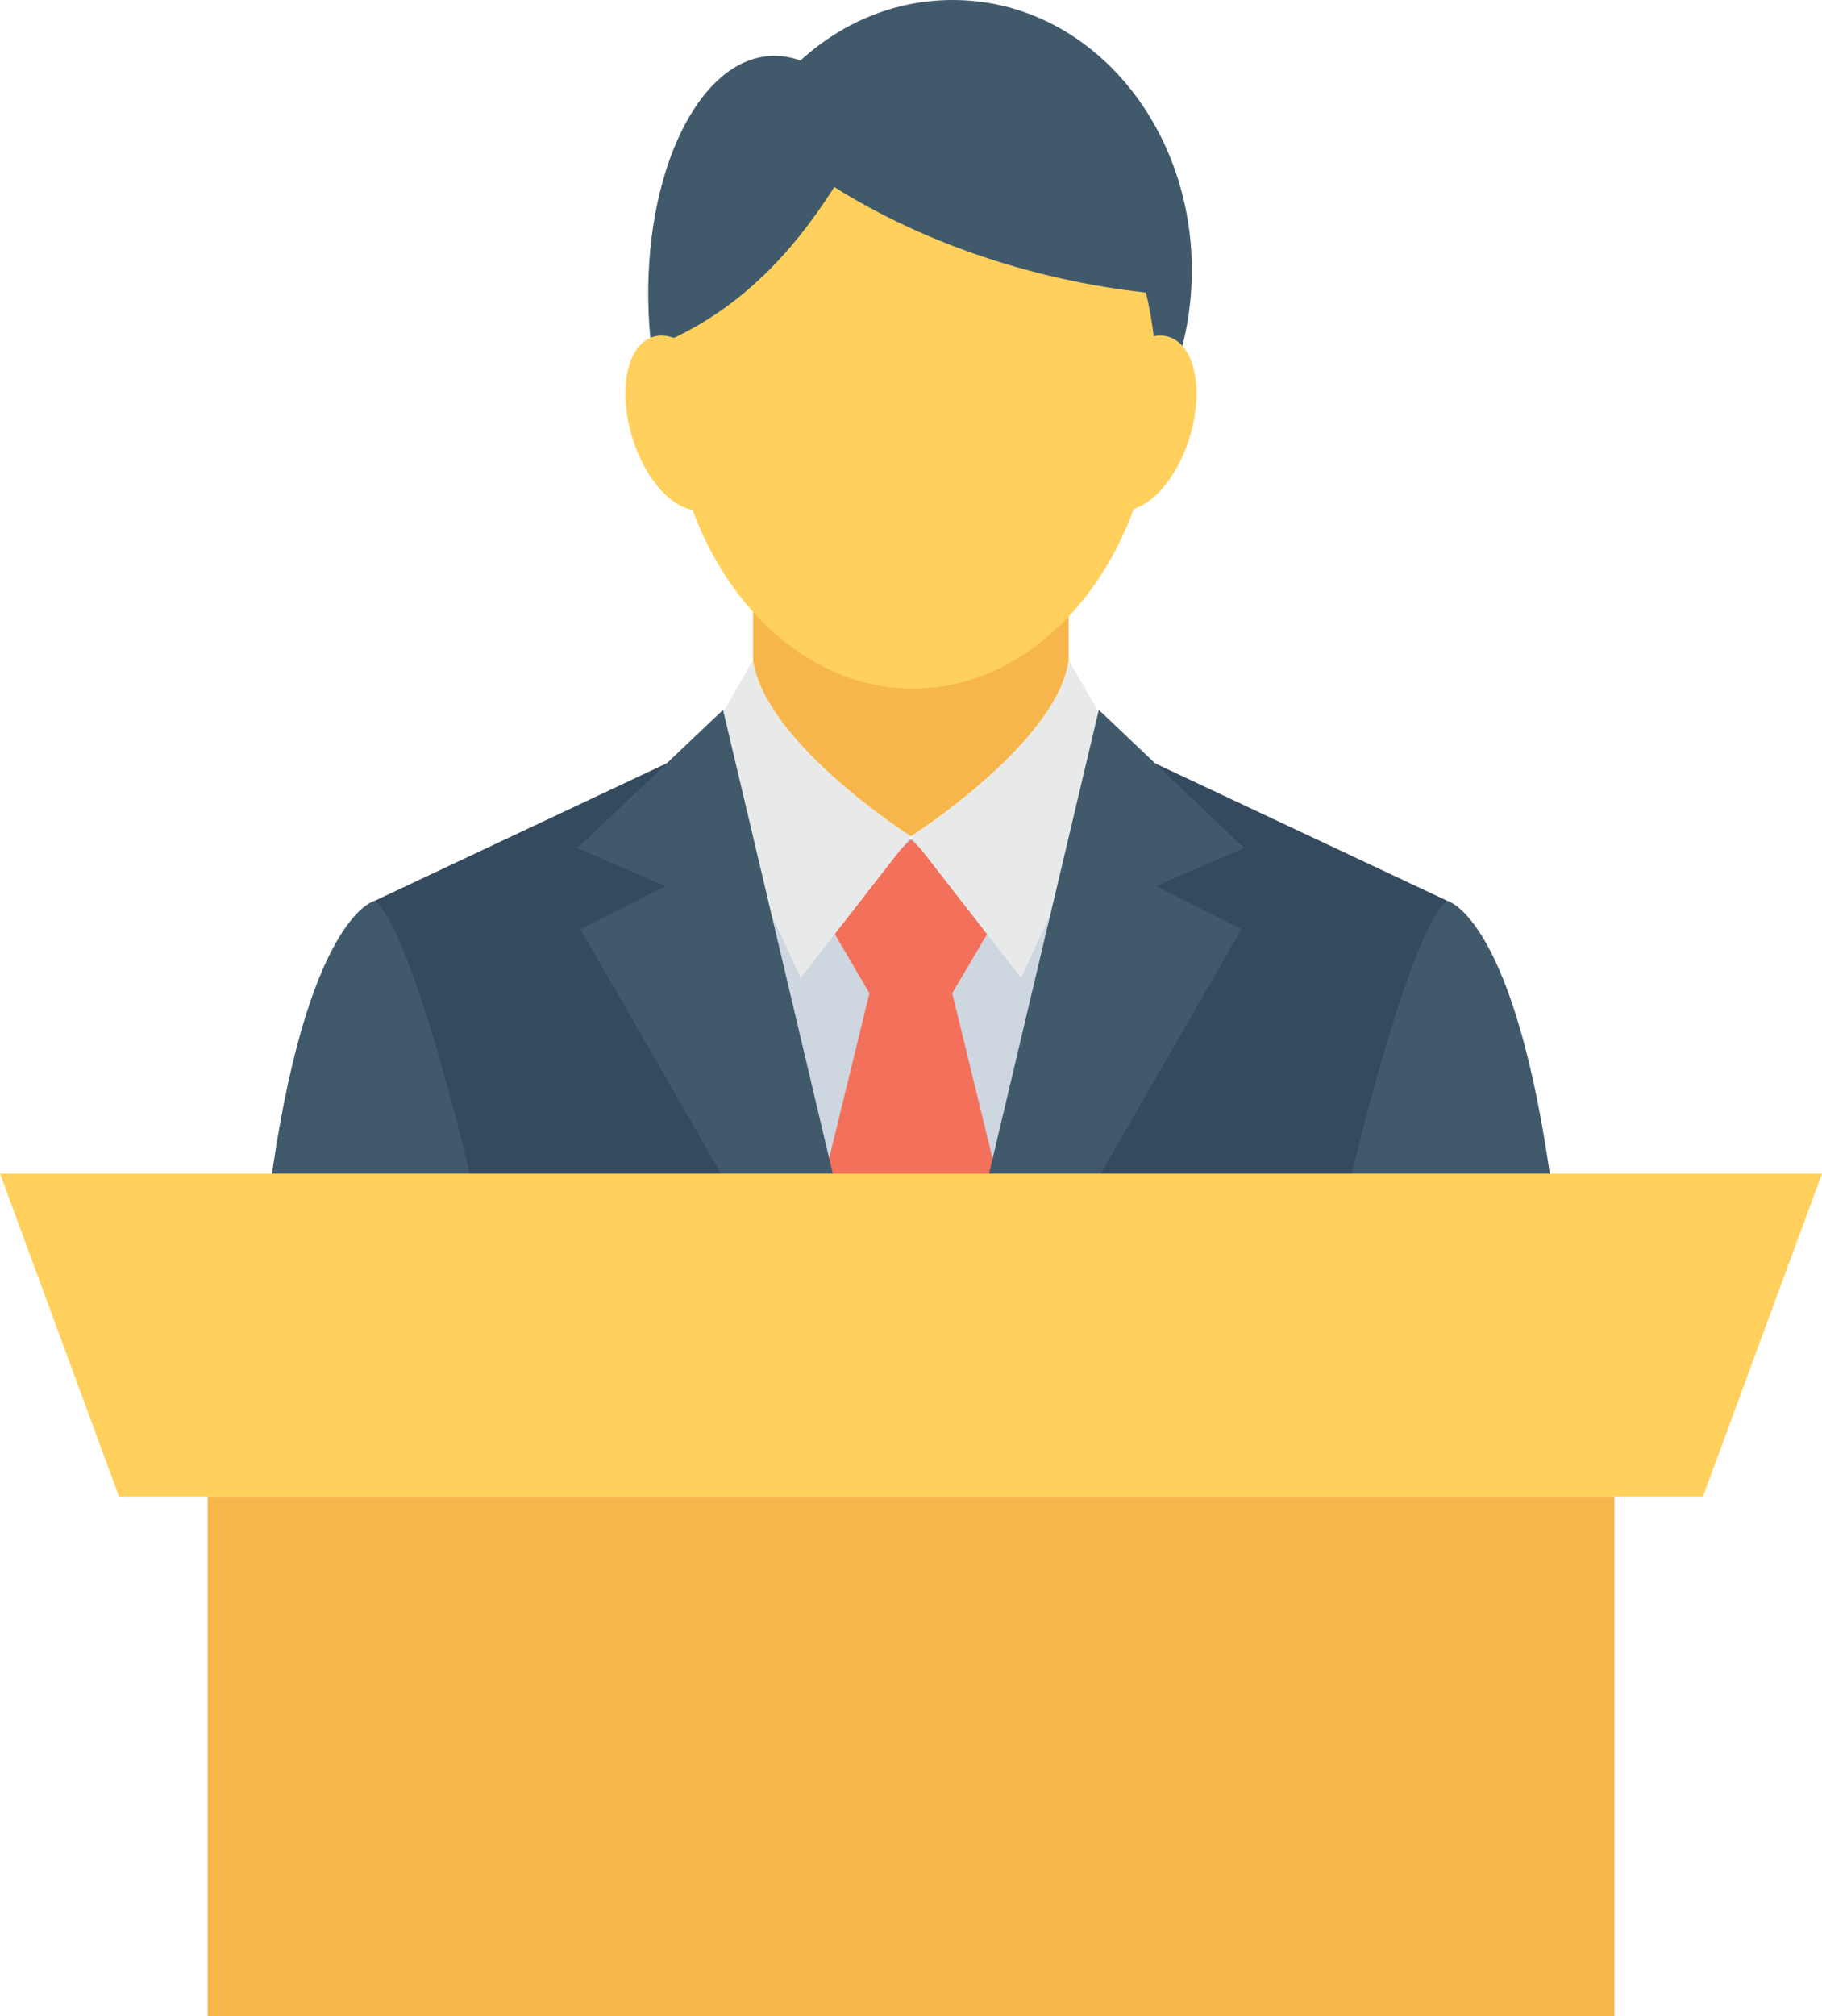 <?xml version="1.0" encoding="UTF-8"?>
<svg id="Layer_2" data-name="Layer 2" xmlns="http://www.w3.org/2000/svg" viewBox="0 0 43.099 47.672">
  <g id="Icon">
    <g>
      <g>
        <g>
          <path d="M36.73,28.255c-.867-6.589-2.494-6.954-2.494-6.954-1.27.272-2.723,5.585-3.077,6.954h5.571Z" fill="#415a6b"/>
          <path d="M11.935,28.255c-.354-1.369-1.807-6.682-3.077-6.954,0,0-1.627.364-2.494,6.954h5.571Z" fill="#415a6b"/>
          <path d="M11.236,28.255h20.621c.849-3.623,1.818-6.586,2.38-6.954l-6.915-3.252-5.773,1.796-5.78-1.796-6.908,3.252c.558.367,1.526,3.331,2.374,6.954Z" fill="#344a5e"/>
          <polygon points="24.902 28.255 25.047 18.757 21.549 19.845 18.075 18.766 18.22 28.255 24.902 28.255" fill="#ced6e0"/>
          <polygon points="19.402 28.255 23.689 28.255 22.525 23.484 23.522 21.794 21.549 19.845 19.576 21.794 20.566 23.484 19.402 28.255" fill="#f3705a"/>
          <g>
            <path d="M21.547,19.775s3.464-2.209,3.733-4.17l1.31,2.275-2.436,5.242-2.607-3.347Z" fill="#e8eae9"/>
            <polygon points="25.748 28.255 29.366 21.968 27.346 20.954 29.432 20.052 25.992 16.784 23.276 28.255 25.748 28.255" fill="#415a6b"/>
          </g>
          <g>
            <path d="M21.547,19.775s-3.464-2.209-3.733-4.17l-1.31,2.275,2.436,5.242,2.607-3.347Z" fill="#e8eae9"/>
            <polygon points="13.729 21.968 17.346 28.255 19.819 28.255 17.103 16.784 13.662 20.052 15.749 20.954 13.729 21.968" fill="#415a6b"/>
          </g>
        </g>
        <path d="M17.814,13.213v2.391c.27,1.962,3.733,4.17,3.733,4.17,0,0,3.464-2.209,3.733-4.17v-2.391s-7.467,0-7.467,0Z" fill="#f7b64c"/>
        <g>
          <g>
            <path d="M21.553,7.399c0,3.157-1.338,5.62-2.988,5.62s-3.09-2.463-3.222-5.62c-.137-3.297,1.193-6.079,2.978-6.079s3.232,2.782,3.231,6.079Z" fill="#415a6b"/>
            <path d="M28.185,6.715c-.154,3.467-2.717,6.162-5.732,6.162s-5.544-2.695-5.654-6.162c-.115-3.636,2.45-6.715,5.735-6.715s5.812,3.08,5.651,6.715Z" fill="#415a6b"/>
          </g>
          <path d="M27.107,6.918c-2.57-.282-5.196-1.128-7.372-2.496-.99,1.56-2.192,2.82-3.835,3.588-.044.427-.069.861-.052,1.306.152,3.931,2.722,6.966,5.747,6.966s5.597-3.035,5.752-6.966c.033-.836-.061-1.637-.24-2.398Z" fill="#ffd15c"/>
          <g>
            <path d="M28.171,10.234c-.309,1.124-1.068,1.933-1.701,1.824-.634-.11-.915-1.102-.623-2.232.296-1.148,1.069-1.997,1.72-1.881.65.116.918,1.148.604,2.289Z" fill="#ffd15c"/>
            <path d="M14.924,10.234c.309,1.124,1.068,1.933,1.701,1.824.634-.11.915-1.102.623-2.232-.296-1.148-1.069-1.997-1.72-1.881-.65.116-.918,1.148-.604,2.289Z" fill="#ffd15c"/>
          </g>
        </g>
      </g>
      <g>
        <polygon points="0 27.749 2.816 35.387 40.283 35.387 43.099 27.749 0 27.749" fill="#ffd15c"/>
        <rect x="4.912" y="35.387" width="33.275" height="12.286" fill="#f7b64c"/>
      </g>
    </g>
  </g>
</svg>